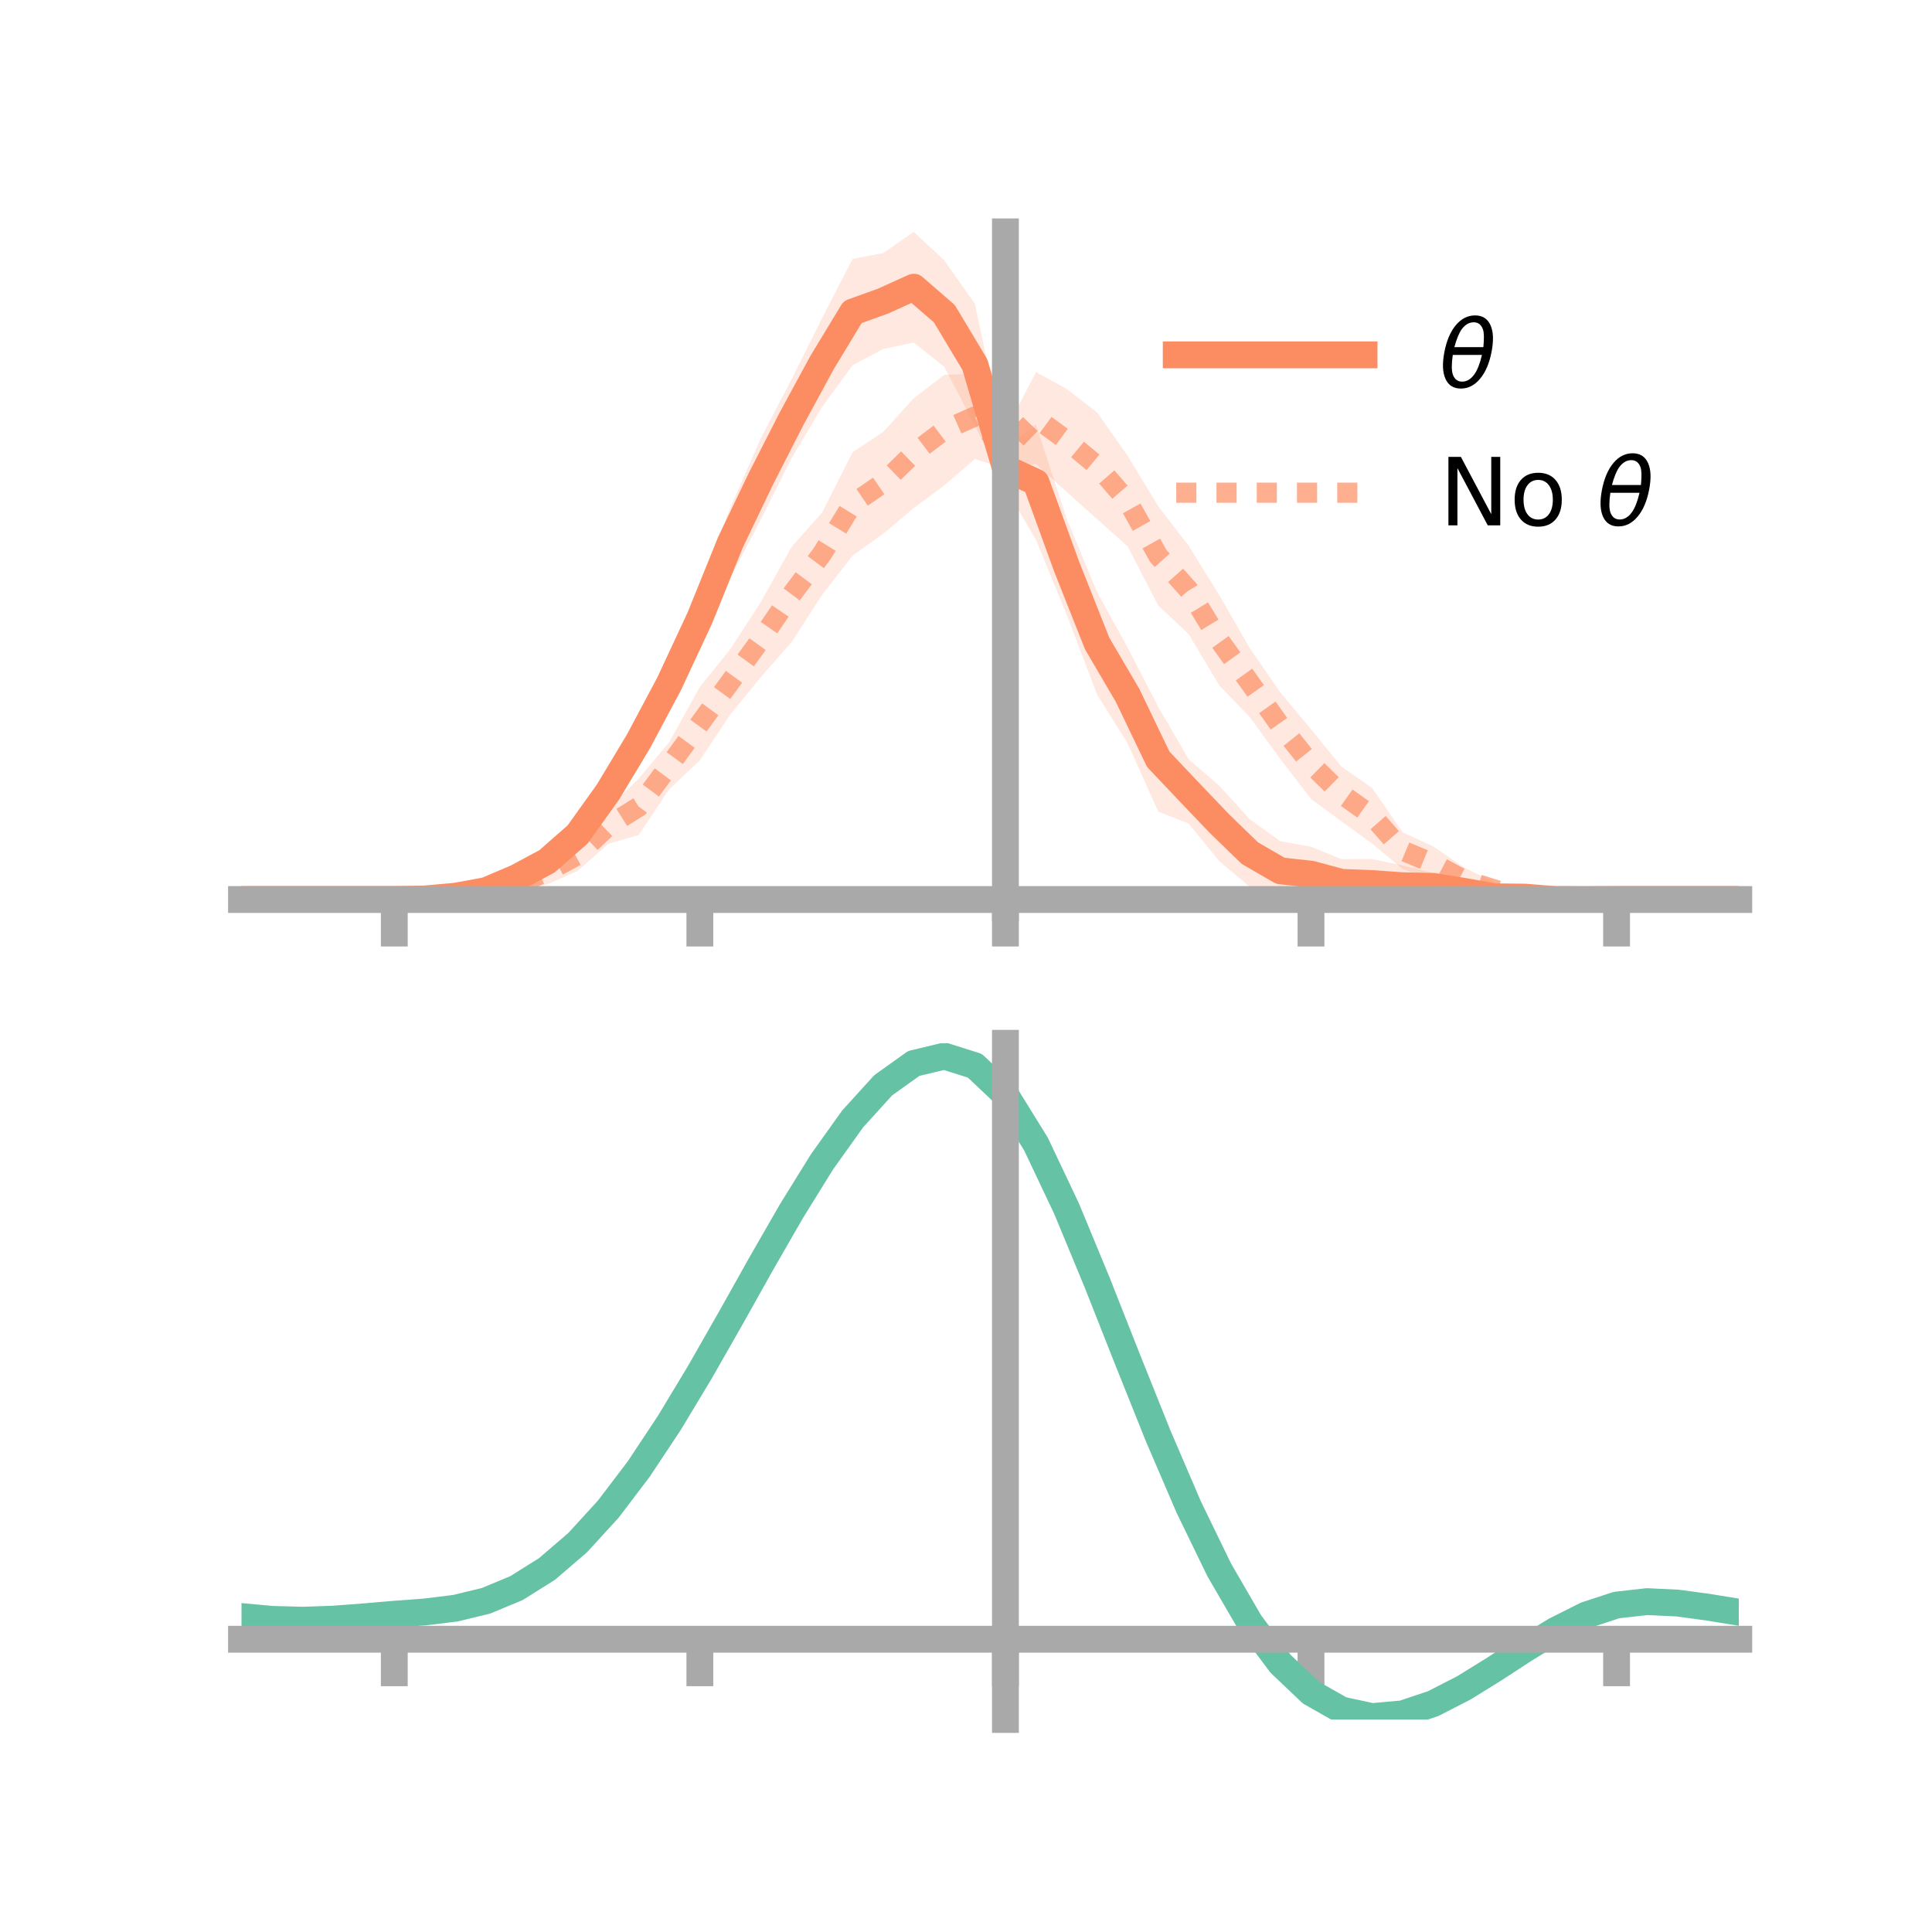 <?xml version="1.0" encoding="utf-8" standalone="no"?>
<!DOCTYPE svg PUBLIC "-//W3C//DTD SVG 1.1//EN"
  "http://www.w3.org/Graphics/SVG/1.1/DTD/svg11.dtd">
<!-- Created with matplotlib (https://matplotlib.org/) -->
<svg height="144pt" version="1.1" viewBox="0 0 144 144" width="144pt" xmlns="http://www.w3.org/2000/svg" xmlns:xlink="http://www.w3.org/1999/xlink">
 <defs>
  <style type="text/css">*{stroke-linecap:butt;stroke-linejoin:round;}</style>
 </defs>
 <g id="figure_1">
  <g id="patch_1">
   <path d="M 0 144 
L 144 144 
L 144 0 
L 0 0 
z
" style="fill:none;"/>
  </g>
  <g id="axes_1">
   <g id="patch_2">
    <path d="M 18 67.68 
L 129.6 67.68 
L 129.6 17.28 
L 18 17.28 
z
" style="fill:none;"/>
   </g>
   <g id="PolyCollection_1">
    <path clip-path="url(#pd75e0d6842)" d="M 18 67.046 
L 18 67.046 
L 20.278 67.046 
L 22.555 67.046 
L 24.833 67.046 
L 27.11 67.046 
L 29.388 67.046 
L 31.665 66.899 
L 33.943 66.566 
L 36.22 65.904 
L 38.498 64.868 
L 40.776 63.414 
L 43.053 61.05 
L 45.331 57.293 
L 47.608 53.247 
L 49.886 48.841 
L 52.163 43.789 
L 54.441 37.812 
L 56.718 32.644 
L 58.996 28.281 
L 61.273 23.71 
L 63.551 19.297 
L 65.829 18.865 
L 68.106 17.28 
L 70.384 19.413 
L 72.661 22.642 
L 74.939 33.416 
L 77.216 31.659 
L 79.494 38.628 
L 81.771 44.141 
L 84.049 48.268 
L 86.327 52.688 
L 88.604 56.597 
L 90.882 58.569 
L 93.159 61.076 
L 95.437 62.701 
L 97.714 63.109 
L 99.992 64.038 
L 102.269 64.029 
L 104.547 64.508 
L 106.824 65.069 
L 109.102 65.724 
L 111.38 66.311 
L 113.657 66.382 
L 115.935 66.845 
L 118.212 66.978 
L 120.49 67.046 
L 122.767 67.046 
L 125.045 67.046 
L 127.322 67.046 
L 129.6 67.046 
L 129.6 67.046 
L 129.6 67.046 
L 127.322 67.046 
L 125.045 67.046 
L 122.767 67.046 
L 120.49 67.046 
L 118.212 67.141 
L 115.935 67.256 
L 113.657 67.352 
L 111.38 67.371 
L 109.102 67.144 
L 106.824 67.062 
L 104.547 67.526 
L 102.269 67.68 
L 99.992 67.497 
L 97.714 67.199 
L 95.437 67.116 
L 93.159 66.101 
L 90.882 64.193 
L 88.604 61.391 
L 86.327 60.49 
L 84.049 55.413 
L 81.771 51.767 
L 79.494 45.788 
L 77.216 40.233 
L 74.939 36.365 
L 72.661 31.711 
L 70.384 27.341 
L 68.106 25.532 
L 65.829 26.012 
L 63.551 27.222 
L 61.273 30.334 
L 58.996 34.15 
L 56.718 38.707 
L 54.441 43.039 
L 52.163 48.323 
L 49.886 53.045 
L 47.608 57.195 
L 45.331 60.73 
L 43.053 63.338 
L 40.776 64.971 
L 38.498 65.966 
L 36.22 66.864 
L 33.943 67.032 
L 31.665 67.105 
L 29.388 67.046 
L 27.11 67.046 
L 24.833 67.046 
L 22.555 67.046 
L 20.278 67.046 
L 18 67.046 
z
" style="fill:#fc8d62;fill-opacity:0.2;"/>
   </g>
   <g id="PolyCollection_2">
    <path clip-path="url(#pd75e0d6842)" d="M 18 67.046 
L 18 67.046 
L 20.278 67.046 
L 22.555 67.046 
L 24.833 67.046 
L 27.11 67.046 
L 29.388 67.046 
L 31.665 66.925 
L 33.943 66.573 
L 36.22 65.927 
L 38.498 65.408 
L 40.776 64.025 
L 43.053 62.549 
L 45.331 60.234 
L 47.608 58.036 
L 49.886 55.308 
L 52.163 51.2 
L 54.441 48.377 
L 56.718 44.859 
L 58.996 40.768 
L 61.273 38.204 
L 63.551 33.705 
L 65.829 32.196 
L 68.106 29.684 
L 70.384 27.934 
L 72.661 27.874 
L 74.939 32.16 
L 77.216 27.729 
L 79.494 28.983 
L 81.771 30.739 
L 84.049 33.974 
L 86.327 37.733 
L 88.604 40.693 
L 90.882 44.366 
L 93.159 48.321 
L 95.437 51.617 
L 97.714 54.351 
L 99.992 57.151 
L 102.269 58.732 
L 104.547 62.039 
L 106.824 63.088 
L 109.102 64.641 
L 111.38 65.767 
L 113.657 66.565 
L 115.935 66.808 
L 118.212 66.99 
L 120.49 67.046 
L 122.767 67.046 
L 125.045 67.046 
L 127.322 67.046 
L 129.6 67.046 
L 129.6 67.046 
L 129.6 67.046 
L 127.322 67.046 
L 125.045 67.046 
L 122.767 67.046 
L 120.49 67.046 
L 118.212 67.126 
L 115.935 67.26 
L 113.657 67.382 
L 111.38 66.825 
L 109.102 66.502 
L 106.824 65.621 
L 104.547 64.773 
L 102.269 62.875 
L 99.992 61.222 
L 97.714 59.546 
L 95.437 56.583 
L 93.159 53.456 
L 90.882 51.093 
L 88.604 47.274 
L 86.327 45.126 
L 84.049 40.729 
L 81.771 38.692 
L 79.494 36.657 
L 77.216 34.591 
L 74.939 34.935 
L 72.661 34.21 
L 70.384 36.177 
L 68.106 37.866 
L 65.829 39.783 
L 63.551 41.407 
L 61.273 44.34 
L 58.996 47.863 
L 56.718 50.451 
L 54.441 53.241 
L 52.163 56.672 
L 49.886 58.821 
L 47.608 62.232 
L 45.331 62.894 
L 43.053 64.917 
L 40.776 65.914 
L 38.498 66.455 
L 36.22 66.76 
L 33.943 67.057 
L 31.665 67.082 
L 29.388 67.046 
L 27.11 67.046 
L 24.833 67.046 
L 22.555 67.046 
L 20.278 67.046 
L 18 67.046 
z
" style="fill:#fc8d62;fill-opacity:0.2;"/>
   </g>
   <g id="matplotlib.axis_1">
    <g id="xtick_1">
     <g id="line2d_1">
      <defs>
       <path d="M 0 0 
L 0 3.5 
" id="m9753432944" style="stroke:#a9a9a9;stroke-width:2;"/>
      </defs>
      <g>
       <use style="fill:#a9a9a9;stroke:#a9a9a9;stroke-width:2;" x="29.388" xlink:href="#m9753432944" y="67.046"/>
      </g>
     </g>
    </g>
    <g id="xtick_2">
     <g id="line2d_2">
      <g>
       <use style="fill:#a9a9a9;stroke:#a9a9a9;stroke-width:2;" x="52.163" xlink:href="#m9753432944" y="67.046"/>
      </g>
     </g>
    </g>
    <g id="xtick_3">
     <g id="line2d_3">
      <g>
       <use style="fill:#a9a9a9;stroke:#a9a9a9;stroke-width:2;" x="74.939" xlink:href="#m9753432944" y="67.046"/>
      </g>
     </g>
    </g>
    <g id="xtick_4">
     <g id="line2d_4">
      <g>
       <use style="fill:#a9a9a9;stroke:#a9a9a9;stroke-width:2;" x="97.714" xlink:href="#m9753432944" y="67.046"/>
      </g>
     </g>
    </g>
    <g id="xtick_5">
     <g id="line2d_5">
      <g>
       <use style="fill:#a9a9a9;stroke:#a9a9a9;stroke-width:2;" x="120.49" xlink:href="#m9753432944" y="67.046"/>
      </g>
     </g>
    </g>
   </g>
   <g id="matplotlib.axis_2"/>
   <g id="line2d_6">
    <path clip-path="url(#pd75e0d6842)" d="M 18 67.046 
L 20.278 67.046 
L 22.555 67.046 
L 24.833 67.046 
L 27.11 67.046 
L 29.388 67.046 
L 31.665 67.002 
L 33.943 66.799 
L 36.22 66.384 
L 38.498 65.417 
L 40.776 64.193 
L 43.053 62.194 
L 45.331 59.011 
L 47.608 55.221 
L 49.886 50.943 
L 52.163 46.056 
L 54.441 40.426 
L 56.718 35.676 
L 58.996 31.215 
L 61.273 27.022 
L 63.551 23.259 
L 65.829 22.438 
L 68.106 21.406 
L 70.384 23.377 
L 72.661 27.176 
L 74.939 34.891 
L 77.216 35.946 
L 79.494 42.208 
L 81.771 47.954 
L 84.049 51.84 
L 86.327 56.589 
L 88.604 58.994 
L 90.882 61.381 
L 93.159 63.589 
L 95.437 64.908 
L 97.714 65.154 
L 99.992 65.767 
L 102.269 65.855 
L 104.547 66.017 
L 106.824 66.065 
L 109.102 66.434 
L 111.38 66.841 
L 113.657 66.867 
L 115.935 67.05 
L 118.212 67.06 
L 120.49 67.046 
L 122.767 67.046 
L 125.045 67.046 
L 127.322 67.046 
L 129.6 67.046 
" style="fill:none;stroke:#fc8d62;stroke-linecap:square;stroke-width:2;"/>
   </g>
   <g id="line2d_7">
    <path clip-path="url(#pd75e0d6842)" d="M 18 67.046 
L 20.278 67.046 
L 22.555 67.046 
L 24.833 67.046 
L 27.11 67.046 
L 29.388 67.046 
L 31.665 67.004 
L 33.943 66.815 
L 36.22 66.344 
L 38.498 65.931 
L 40.776 64.969 
L 43.053 63.733 
L 45.331 61.564 
L 47.608 60.134 
L 49.886 57.064 
L 52.163 53.936 
L 54.441 50.809 
L 56.718 47.655 
L 58.996 44.316 
L 61.273 41.272 
L 63.551 37.556 
L 65.829 35.989 
L 68.106 33.775 
L 70.384 32.055 
L 72.661 31.042 
L 74.939 33.548 
L 77.216 31.16 
L 79.494 32.82 
L 81.771 34.715 
L 84.049 37.352 
L 86.327 41.43 
L 88.604 43.984 
L 90.882 47.729 
L 93.159 50.888 
L 95.437 54.1 
L 97.714 56.948 
L 99.992 59.187 
L 102.269 60.804 
L 104.547 63.406 
L 106.824 64.355 
L 109.102 65.572 
L 111.38 66.296 
L 113.657 66.974 
L 115.935 67.034 
L 118.212 67.058 
L 120.49 67.046 
L 122.767 67.046 
L 125.045 67.046 
L 127.322 67.046 
L 129.6 67.046 
" style="fill:none;stroke:#fc8d62;stroke-dasharray:1.5,1.5;stroke-dashoffset:0;stroke-opacity:0.7;stroke-width:1.5;"/>
   </g>
   <g id="patch_3">
    <path d="M 74.939 67.68 
L 74.939 17.28 
" style="fill:none;stroke:#a9a9a9;stroke-linecap:square;stroke-linejoin:miter;stroke-width:2;"/>
   </g>
   <g id="patch_4">
    <path d="M 129.6 67.68 
L 129.6 17.28 
" style="fill:none;"/>
   </g>
   <g id="patch_5">
    <path d="M 18 67.046 
L 129.6 67.046 
" style="fill:none;stroke:#a9a9a9;stroke-linecap:square;stroke-linejoin:miter;stroke-width:2;"/>
   </g>
   <g id="patch_6">
    <path d="M 18 17.28 
L 129.6 17.28 
" style="fill:none;"/>
   </g>
   <g id="legend_1">
    <g id="line2d_8">
     <path d="M 87.67 26.449 
L 101.67 26.449 
" style="fill:none;stroke:#fc8d62;stroke-linecap:square;stroke-width:2;"/>
    </g>
    <g id="line2d_9"/>
    <g id="text_1">
     <!-- $\theta$ -->
     <g transform="translate(107.27 28.899)scale(0.07 -0.07)">
      <defs>
       <path d="M 45.516 34.672 
L 14.453 34.672 
Q 12.359 20.062 14.5 13.875 
Q 17.188 6.25 24.469 6.25 
Q 31.781 6.25 37.359 13.922 
Q 42.234 20.656 45.516 34.672 
z
M 47.016 42.969 
Q 48.344 56.844 46.625 61.719 
Q 43.953 69.438 36.766 69.438 
Q 29.297 69.438 23.828 61.812 
Q 19.531 55.672 16.156 42.969 
z
M 38.188 76.766 
Q 49.906 76.766 54.594 66.406 
Q 59.281 56.109 55.719 37.844 
Q 52.203 19.625 43.453 9.281 
Q 34.766 -1.125 23.047 -1.125 
Q 11.281 -1.125 6.641 9.281 
Q 2 19.625 5.516 37.844 
Q 9.078 56.109 17.719 66.406 
Q 26.422 76.766 38.188 76.766 
z
" id="DejaVuSans-Oblique-952"/>
      </defs>
      <use transform="translate(0 0.234)" xlink:href="#DejaVuSans-Oblique-952"/>
     </g>
    </g>
    <g id="line2d_10">
     <path d="M 87.67 36.724 
L 101.67 36.724 
" style="fill:none;stroke:#fc8d62;stroke-dasharray:1.5,1.5;stroke-dashoffset:0;stroke-opacity:0.7;stroke-width:1.5;"/>
    </g>
    <g id="line2d_11"/>
    <g id="text_2">
     <!-- No $\theta$ -->
     <g transform="translate(107.27 39.174)scale(0.07 -0.07)">
      <defs>
       <path d="M 9.812 72.906 
L 23.094 72.906 
L 55.422 11.922 
L 55.422 72.906 
L 64.984 72.906 
L 64.984 0 
L 51.703 0 
L 19.391 60.984 
L 19.391 0 
L 9.812 0 
z
" id="DejaVuSans-78"/>
       <path d="M 30.609 48.391 
Q 23.391 48.391 19.188 42.75 
Q 14.984 37.109 14.984 27.297 
Q 14.984 17.484 19.156 11.844 
Q 23.344 6.203 30.609 6.203 
Q 37.797 6.203 41.984 11.859 
Q 46.188 17.531 46.188 27.297 
Q 46.188 37.016 41.984 42.703 
Q 37.797 48.391 30.609 48.391 
z
M 30.609 56 
Q 42.328 56 49.016 48.375 
Q 55.719 40.766 55.719 27.297 
Q 55.719 13.875 49.016 6.219 
Q 42.328 -1.422 30.609 -1.422 
Q 18.844 -1.422 12.172 6.219 
Q 5.516 13.875 5.516 27.297 
Q 5.516 40.766 12.172 48.375 
Q 18.844 56 30.609 56 
z
" id="DejaVuSans-111"/>
       <path id="DejaVuSans-32"/>
      </defs>
      <use transform="translate(0 0.234)" xlink:href="#DejaVuSans-78"/>
      <use transform="translate(74.805 0.234)" xlink:href="#DejaVuSans-111"/>
      <use transform="translate(135.986 0.234)" xlink:href="#DejaVuSans-32"/>
      <use transform="translate(167.773 0.234)" xlink:href="#DejaVuSans-Oblique-952"/>
     </g>
    </g>
   </g>
  </g>
  <g id="axes_2">
   <g id="patch_7">
    <path d="M 18 128.16 
L 129.6 128.16 
L 129.6 77.76 
L 18 77.76 
z
" style="fill:none;"/>
   </g>
   <g id="PolyCollection_3">
    <path clip-path="url(#pda3f25f7c9)" d="M 18 120.529 
L 18 120.448 
L 20.278 120.668 
L 22.555 120.732 
L 24.833 120.649 
L 27.11 120.466 
L 29.388 120.264 
L 31.665 120.091 
L 33.943 119.807 
L 36.22 119.249 
L 38.498 118.29 
L 40.776 116.839 
L 43.053 114.843 
L 45.331 112.295 
L 47.608 109.227 
L 49.886 105.708 
L 52.163 101.837 
L 54.441 97.746 
L 56.718 93.587 
L 58.996 89.537 
L 61.273 85.784 
L 63.551 82.528 
L 65.829 79.971 
L 68.106 78.316 
L 70.384 77.76 
L 72.661 78.493 
L 74.939 80.683 
L 77.216 84.421 
L 79.494 89.304 
L 81.771 94.885 
L 84.049 100.745 
L 86.327 106.519 
L 88.604 111.906 
L 90.882 116.672 
L 93.159 120.652 
L 95.437 123.749 
L 97.714 125.934 
L 99.992 127.234 
L 102.269 127.729 
L 104.547 127.532 
L 106.824 126.782 
L 109.102 125.633 
L 111.38 124.248 
L 113.657 122.791 
L 115.935 121.42 
L 118.212 120.288 
L 120.49 119.547 
L 122.767 119.293 
L 125.045 119.407 
L 127.322 119.727 
L 129.6 120.11 
L 129.6 120.217 
L 129.6 120.217 
L 127.322 119.86 
L 125.045 119.56 
L 122.767 119.458 
L 120.49 119.716 
L 118.212 120.465 
L 115.935 121.623 
L 113.657 123.038 
L 111.38 124.548 
L 109.102 125.982 
L 106.824 127.171 
L 104.547 127.948 
L 102.269 128.16 
L 99.992 127.676 
L 97.714 126.394 
L 95.437 124.254 
L 93.159 121.237 
L 90.882 117.377 
L 88.604 112.762 
L 86.327 107.547 
L 84.049 101.954 
L 81.771 96.273 
L 79.494 90.859 
L 77.216 86.119 
L 74.939 82.494 
L 72.661 80.375 
L 70.384 79.671 
L 68.106 80.211 
L 65.829 81.808 
L 63.551 84.268 
L 61.273 87.392 
L 58.996 90.985 
L 56.718 94.856 
L 54.441 98.824 
L 52.163 102.723 
L 49.886 106.409 
L 47.608 109.761 
L 45.331 112.685 
L 43.053 115.12 
L 40.776 117.038 
L 38.498 118.445 
L 36.22 119.382 
L 33.943 119.928 
L 31.665 120.203 
L 29.388 120.366 
L 27.11 120.553 
L 24.833 120.718 
L 22.555 120.788 
L 20.278 120.727 
L 18 120.529 
z
" style="fill:#66c2a5;fill-opacity:0.2;"/>
   </g>
   <g id="matplotlib.axis_3">
    <g id="xtick_6">
     <g id="line2d_12">
      <g>
       <use style="fill:#a9a9a9;stroke:#a9a9a9;stroke-width:2;" x="29.388" xlink:href="#m9753432944" y="122.178"/>
      </g>
     </g>
    </g>
    <g id="xtick_7">
     <g id="line2d_13">
      <g>
       <use style="fill:#a9a9a9;stroke:#a9a9a9;stroke-width:2;" x="52.163" xlink:href="#m9753432944" y="122.178"/>
      </g>
     </g>
    </g>
    <g id="xtick_8">
     <g id="line2d_14">
      <g>
       <use style="fill:#a9a9a9;stroke:#a9a9a9;stroke-width:2;" x="74.939" xlink:href="#m9753432944" y="122.178"/>
      </g>
     </g>
    </g>
    <g id="xtick_9">
     <g id="line2d_15">
      <g>
       <use style="fill:#a9a9a9;stroke:#a9a9a9;stroke-width:2;" x="97.714" xlink:href="#m9753432944" y="122.178"/>
      </g>
     </g>
    </g>
    <g id="xtick_10">
     <g id="line2d_16">
      <g>
       <use style="fill:#a9a9a9;stroke:#a9a9a9;stroke-width:2;" x="120.49" xlink:href="#m9753432944" y="122.178"/>
      </g>
     </g>
    </g>
   </g>
   <g id="matplotlib.axis_4"/>
   <g id="line2d_17">
    <path clip-path="url(#pda3f25f7c9)" d="M 18 120.489 
L 20.278 120.698 
L 22.555 120.76 
L 24.833 120.683 
L 27.11 120.51 
L 29.388 120.315 
L 31.665 120.147 
L 33.943 119.867 
L 36.22 119.316 
L 38.498 118.368 
L 40.776 116.938 
L 43.053 114.981 
L 45.331 112.49 
L 47.608 109.494 
L 49.886 106.058 
L 52.163 102.28 
L 54.441 98.285 
L 56.718 94.222 
L 58.996 90.261 
L 61.273 86.588 
L 63.551 83.398 
L 65.829 80.89 
L 68.106 79.264 
L 70.384 78.716 
L 72.661 79.434 
L 74.939 81.588 
L 77.216 85.27 
L 79.494 90.081 
L 81.771 95.579 
L 84.049 101.349 
L 86.327 107.033 
L 88.604 112.334 
L 90.882 117.025 
L 93.159 120.945 
L 95.437 124.001 
L 97.714 126.164 
L 99.992 127.455 
L 102.269 127.945 
L 104.547 127.74 
L 106.824 126.976 
L 109.102 125.808 
L 111.38 124.398 
L 113.657 122.914 
L 115.935 121.521 
L 118.212 120.377 
L 120.49 119.631 
L 122.767 119.375 
L 125.045 119.484 
L 127.322 119.793 
L 129.6 120.164 
" style="fill:none;stroke:#66c2a5;stroke-linecap:square;stroke-width:2;"/>
   </g>
   <g id="patch_8">
    <path d="M 74.939 128.16 
L 74.939 77.76 
" style="fill:none;stroke:#a9a9a9;stroke-linecap:square;stroke-linejoin:miter;stroke-width:2;"/>
   </g>
   <g id="patch_9">
    <path d="M 129.6 128.16 
L 129.6 77.76 
" style="fill:none;"/>
   </g>
   <g id="patch_10">
    <path d="M 18 122.178 
L 129.6 122.178 
" style="fill:none;stroke:#a9a9a9;stroke-linecap:square;stroke-linejoin:miter;stroke-width:2;"/>
   </g>
   <g id="patch_11">
    <path d="M 18 77.76 
L 129.6 77.76 
" style="fill:none;"/>
   </g>
  </g>
 </g>
 <defs>
  <clipPath id="pd75e0d6842">
   <rect height="50.4" width="111.6" x="18" y="17.28"/>
  </clipPath>
  <clipPath id="pda3f25f7c9">
   <rect height="50.4" width="111.6" x="18" y="77.76"/>
  </clipPath>
 </defs>
</svg>
